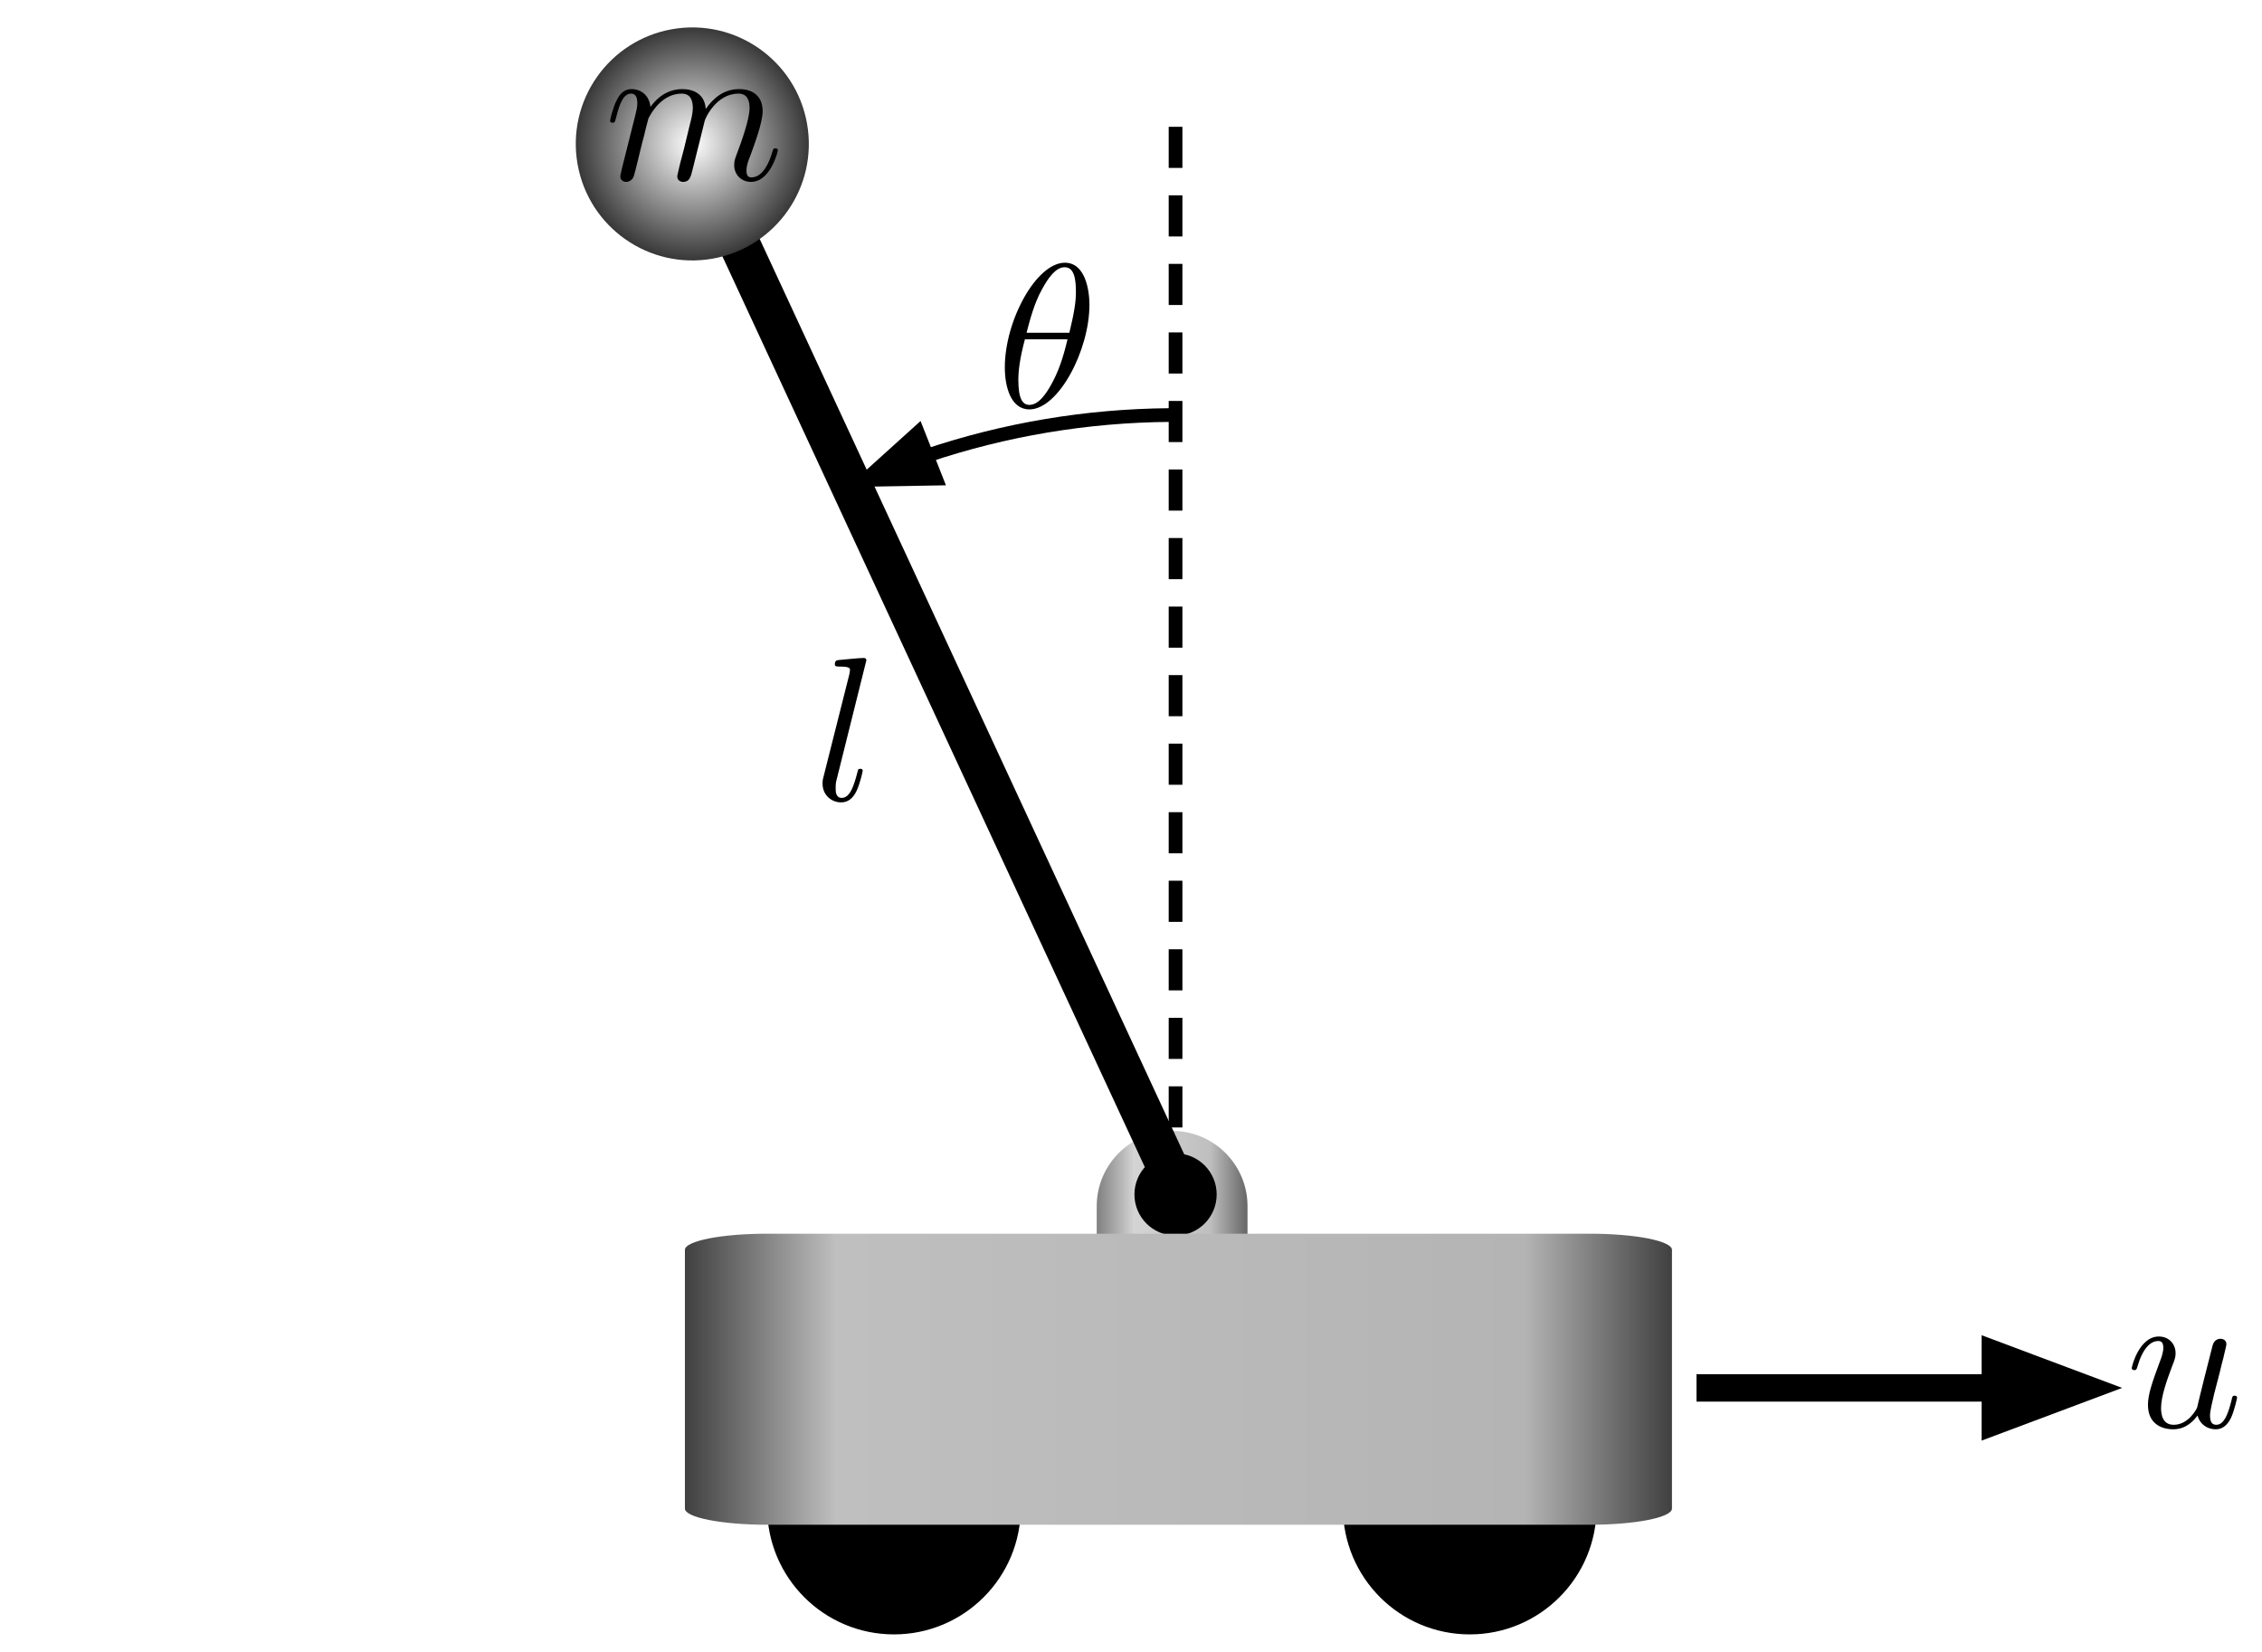 <?xml version="1.0" encoding="UTF-8"?>
<!DOCTYPE svg PUBLIC "-//W3C//DTD SVG 1.1//EN" "http://www.w3.org/Graphics/SVG/1.1/DTD/svg11.dtd">
<svg version="1.1" xmlns="http://www.w3.org/2000/svg" xmlns:xlink="http://www.w3.org/1999/xlink" x="0" y="0" width="330" height="241" viewBox="0, 0, 330, 241">
  <defs>
    <clipPath id="Clip_1">
      <path d="M154,157 L188,157 L188,206 L154,206 z M171,165 C164.925,165 160,169.925 160,176 L160,198 L182,198 L182,176 C182,169.925 177.075,165 171,165 z"/>
    </clipPath>
    <filter id="Shadow_2">
      <feGaussianBlur in="SourceAlpha" stdDeviation="2.5"/>
      <feOffset dx="0" dy="2" result="offsetblur"/>
      <feFlood flood-color="#000000"/>
      <feComposite in2="offsetblur" operator="in"/>
    </filter>
    <linearGradient id="Gradient_1" gradientUnits="userSpaceOnUse" x1="-182" y1="-181.5" x2="-160" y2="-181.5" gradientTransform="matrix(-1, 0, -0, -1, 0, 0)">
      <stop offset="0.012" stop-color="#6A6A6A"/>
      <stop offset="0.248" stop-color="#BFBFBF"/>
      <stop offset="0.751" stop-color="#D4D4D4"/>
      <stop offset="1" stop-color="#808080"/>
    </linearGradient>
    <clipPath id="Clip_3">
      <path d="M105.921,193.464 L154.921,193.464 L154.921,246.464 L105.921,246.464 z M130.421,201.464 C120.204,201.464 111.921,209.746 111.921,219.964 C111.921,230.181 120.204,238.464 130.421,238.464 C140.639,238.464 148.921,230.181 148.921,219.964 C148.921,209.746 140.639,201.464 130.421,201.464 z"/>
    </clipPath>
    <filter id="Shadow_4">
      <feGaussianBlur in="SourceAlpha" stdDeviation="2.5"/>
      <feOffset dx="0" dy="2" result="offsetblur"/>
      <feFlood flood-color="#000000"/>
      <feComposite in2="offsetblur" operator="in"/>
    </filter>
    <clipPath id="Clip_5">
      <path d="M189.921,193.464 L238.921,193.464 L238.921,246.464 L189.921,246.464 z M214.421,201.464 C204.204,201.464 195.921,209.746 195.921,219.964 C195.921,230.181 204.204,238.464 214.421,238.464 C224.639,238.464 232.921,230.181 232.921,219.964 C232.921,209.746 224.639,201.464 214.421,201.464 z"/>
    </clipPath>
    <filter id="Shadow_6">
      <feGaussianBlur in="SourceAlpha" stdDeviation="2.5"/>
      <feOffset dx="0" dy="2" result="offsetblur"/>
      <feFlood flood-color="#000000"/>
      <feComposite in2="offsetblur" operator="in"/>
    </filter>
    <clipPath id="Clip_7">
      <path d="M93.921,172 L249.921,172 L249.921,230.464 L93.921,230.464 z M231.921,180 L111.921,180 C105.294,180 99.921,181.056 99.921,182.359 L99.921,220.104 C99.921,221.407 105.294,222.464 111.921,222.464 L231.921,222.464 C238.549,222.464 243.921,221.407 243.921,220.104 L243.921,182.359 C243.921,181.056 238.549,180 231.921,180 z"/>
    </clipPath>
    <filter id="Shadow_8">
      <feGaussianBlur in="SourceAlpha" stdDeviation="2.5"/>
      <feOffset dx="0" dy="2" result="offsetblur"/>
      <feFlood flood-color="#000000"/>
      <feComposite in2="offsetblur" operator="in"/>
    </filter>
    <linearGradient id="Gradient_2" gradientUnits="userSpaceOnUse" x1="99.921" y1="201.232" x2="243.921" y2="201.232">
      <stop offset="0" stop-color="#404040"/>
      <stop offset="0.153" stop-color="#BFBFBF"/>
      <stop offset="0.851" stop-color="#B4B4B4"/>
      <stop offset="1" stop-color="#404040"/>
    </linearGradient>
    <clipPath id="Clip_9">
      <path d="M92.852,12.773 L180.746,12.773 L180.746,183.214 L92.852,183.214 z M104.296,20.773 L98.852,23.298 L169.303,175.214 L174.746,172.689 L104.296,20.773 z"/>
    </clipPath>
    <filter id="Shadow_10">
      <feGaussianBlur in="SourceAlpha" stdDeviation="2.5"/>
      <feOffset dx="0" dy="2" result="offsetblur"/>
      <feFlood flood-color="#000000"/>
      <feComposite in2="offsetblur" operator="in"/>
    </filter>
    <clipPath id="Clip_11">
      <path d="M78,-3.964 L124,-3.964 L124,46 L78,46 z M99.775,4.046 L98.048,4.261 C88.804,5.891 82.631,14.707 84.261,23.951 C85.891,33.196 94.707,39.369 103.951,37.739 C113.196,36.109 119.369,27.293 117.739,18.048 C115.752,9.367 108.733,3.775 99.775,4.046 z"/>
    </clipPath>
    <filter id="Shadow_12">
      <feGaussianBlur in="SourceAlpha" stdDeviation="2.5"/>
      <feOffset dx="0" dy="2" result="offsetblur"/>
      <feFlood flood-color="#000000"/>
      <feComposite in2="offsetblur" operator="in"/>
    </filter>
    <radialGradient id="Gradient_3" gradientUnits="userSpaceOnUse" cx="95.819" cy="-38.219" r="16.997" gradientTransform="matrix(0.985, -0.174, -0.174, -0.985, 0, 0)">
      <stop offset="0" stop-color="#FFFFFF"/>
      <stop offset="1" stop-color="#383838"/>
    </radialGradient>
  </defs>
  <g id="Layer_1">
    <g>
      <g>
        <path d="M171,165 C177.075,165 182,169.925 182,176 L182,198 L160,198 L160,176 C160,169.925 164.925,165 171,165 z" clip-path="url(#Clip_1)" filter="url(#Shadow_2)" fill="rgba(0,0,0,0.75)"/>
        <path d="M171,165 C177.075,165 182,169.925 182,176 L182,198 L160,198 L160,176 C160,169.925 164.925,165 171,165 z" fill="url(#Gradient_1)"/>
      </g>
      <g>
        <path d="M171.5,168.777 C174.538,168.777 177,171.239 177,174.277 C177,177.314 174.538,179.777 171.5,179.777 C168.462,179.777 166,177.314 166,174.277 C166,171.239 168.462,168.777 171.5,168.777 z" fill="#000000"/>
        <path d="M171.5,168.777 C174.538,168.777 177,171.239 177,174.277 C177,177.314 174.538,179.777 171.5,179.777 C168.462,179.777 166,177.314 166,174.277 C166,171.239 168.462,168.777 171.5,168.777 z" fill-opacity="0" stroke="#000000" stroke-width="1"/>
      </g>
    </g>
    <g>
      <path d="M130.421,201.464 C140.639,201.464 148.921,209.746 148.921,219.964 C148.921,230.181 140.639,238.464 130.421,238.464 C120.204,238.464 111.921,230.181 111.921,219.964 C111.921,209.746 120.204,201.464 130.421,201.464 z" clip-path="url(#Clip_3)" filter="url(#Shadow_4)" fill="rgba(0,0,0,0.75)"/>
      <path d="M130.421,237.964 C120.48,237.964 112.421,229.905 112.421,219.964 C112.421,210.022 120.48,201.964 130.421,201.964 C140.362,201.964 148.421,210.022 148.421,219.964 C148.421,229.905 140.362,237.964 130.421,237.964 z" fill="#000000"/>
      <path d="M130.421,237.964 C120.48,237.964 112.421,229.905 112.421,219.964 C112.421,210.022 120.48,201.964 130.421,201.964 C140.362,201.964 148.421,210.022 148.421,219.964 C148.421,229.905 140.362,237.964 130.421,237.964 z" fill-opacity="0" stroke="#000000" stroke-width="1"/>
    </g>
    <g>
      <path d="M214.421,201.464 C224.639,201.464 232.921,209.746 232.921,219.964 C232.921,230.181 224.639,238.464 214.421,238.464 C204.204,238.464 195.921,230.181 195.921,219.964 C195.921,209.746 204.204,201.464 214.421,201.464 z" clip-path="url(#Clip_5)" filter="url(#Shadow_6)" fill="rgba(0,0,0,0.75)"/>
      <path d="M214.421,237.964 C204.48,237.964 196.421,229.905 196.421,219.964 C196.421,210.022 204.48,201.964 214.421,201.964 C224.362,201.964 232.421,210.022 232.421,219.964 C232.421,229.905 224.362,237.964 214.421,237.964 z" fill="#000000"/>
      <path d="M214.421,237.964 C204.48,237.964 196.421,229.905 196.421,219.964 C196.421,210.022 204.48,201.964 214.421,201.964 C224.362,201.964 232.421,210.022 232.421,219.964 C232.421,229.905 224.362,237.964 214.421,237.964 z" fill-opacity="0" stroke="#000000" stroke-width="1"/>
    </g>
    <g>
      <path d="M231.921,180 C238.549,180 243.921,181.056 243.921,182.359 L243.921,220.104 C243.921,221.407 238.549,222.464 231.921,222.464 L111.921,222.464 C105.294,222.464 99.921,221.407 99.921,220.104 L99.921,182.359 C99.921,181.056 105.294,180 111.921,180 L231.921,180 z" clip-path="url(#Clip_7)" filter="url(#Shadow_8)" fill="rgba(0,0,0,0.75)"/>
      <path d="M111.921,180 L231.921,180 C238.549,180 243.921,181.056 243.921,182.359 L243.921,220.104 C243.921,221.407 238.549,222.464 231.921,222.464 L111.921,222.464 C105.294,222.464 99.921,221.407 99.921,220.104 L99.921,182.359 C99.921,181.056 105.294,180 111.921,180 z" fill="url(#Gradient_2)"/>
    </g>
    <path d="M171.5,174.5 L171.5,16.5" fill-opacity="0" stroke="#000000" stroke-width="2" stroke-dasharray="6,4"/>
    <g>
      <path d="M135.221,66.485 C146.599,62.663 158.533,60.655 170.585,60.558" fill-opacity="0" stroke="#000000" stroke-width="2"/>
      <path d="M133.899,63.136 L126.291,70.008 L136.542,69.833 z" fill="#000000" fill-opacity="1" stroke="#000000" stroke-width="2" stroke-opacity="1"/>
    </g>
    <path d="M158.936,44.459 C158.936,42.486 158.398,38.332 155.349,38.332 C151.195,38.332 146.592,46.76 146.592,53.605 C146.592,56.414 147.459,59.732 150.179,59.732 C154.393,59.732 158.936,51.154 158.936,44.459 z M149.76,48.554 C150.269,46.641 150.866,44.25 152.062,42.128 C152.869,40.663 153.975,38.989 155.32,38.989 C156.784,38.989 156.963,40.902 156.963,42.606 C156.963,44.07 156.724,45.595 156.007,48.554 z M155.738,49.51 C155.409,50.885 154.782,53.425 153.646,55.577 C152.6,57.61 151.464,59.074 150.179,59.074 C149.193,59.074 148.565,58.207 148.565,55.428 C148.565,54.172 148.744,52.439 149.521,49.51 z" fill="#000000" id="Layer_1"/>
    <g>
      <path d="M247.5,202.5 L291.1,202.5" fill-opacity="0" stroke="#000000" stroke-width="4"/>
      <path d="M291.1,207.3 L303.9,202.5 L291.1,197.7 z" fill="#000000" fill-opacity="1" stroke="#000000" stroke-width="4" stroke-opacity="1"/>
    </g>
    <path d="M320.594,206.537 C320.923,207.762 321.969,208.539 323.254,208.539 C324.3,208.539 324.987,207.852 325.466,206.895 C325.974,205.819 326.362,203.996 326.362,203.936 C326.362,203.638 326.093,203.638 326.004,203.638 C325.705,203.638 325.675,203.757 325.585,204.176 C325.167,205.849 324.599,207.882 323.344,207.882 C322.716,207.882 322.417,207.493 322.417,206.507 C322.417,205.849 322.776,204.445 323.015,203.398 L323.852,200.171 C323.941,199.722 324.24,198.587 324.36,198.138 C324.509,197.451 324.808,196.315 324.808,196.136 C324.808,195.598 324.39,195.329 323.941,195.329 C323.792,195.329 323.015,195.359 322.776,196.375 C322.208,198.557 320.893,203.787 320.534,205.371 C320.504,205.491 319.309,207.882 317.127,207.882 C315.573,207.882 315.274,206.537 315.274,205.431 C315.274,203.757 316.111,201.396 316.888,199.334 C317.247,198.437 317.396,198.019 317.396,197.451 C317.396,196.106 316.44,195 314.945,195 C312.106,195 311,199.334 311,199.603 C311,199.902 311.299,199.902 311.359,199.902 C311.658,199.902 311.687,199.842 311.837,199.364 C312.584,196.763 313.72,195.658 314.855,195.658 C315.125,195.658 315.603,195.687 315.603,196.644 C315.603,197.361 315.274,198.228 315.095,198.676 C313.989,201.635 313.361,203.488 313.361,204.953 C313.361,207.792 315.423,208.539 317.037,208.539 C319.01,208.539 320.086,207.194 320.594,206.537 z" fill="#000000" id="Layer_1"/>
    <g>
      <path d="M104.296,20.773 L174.746,172.689 L169.303,175.214 L98.852,23.298 L104.296,20.773 z" clip-path="url(#Clip_9)" filter="url(#Shadow_10)" fill="rgba(0,0,0,0.75)"/>
      <path d="M172.024,173.952 L101.574,22.035" fill-opacity="0" stroke="#000000" stroke-width="6"/>
    </g>
    <g>
      <path d="M99.775,4.046 C108.733,3.775 115.752,9.367 117.739,18.048 C119.369,27.293 113.196,36.109 103.951,37.739 C94.707,39.369 85.891,33.196 84.261,23.951 C82.631,14.707 88.804,5.891 98.048,4.261 L99.775,4.046 z" clip-path="url(#Clip_11)" filter="url(#Shadow_12)" fill="rgba(0,0,0,0.75)"/>
      <path d="M98.048,4.261 C88.804,5.891 82.631,14.707 84.261,23.952 C85.891,33.196 94.707,39.369 103.952,37.739 C113.196,36.109 119.369,27.293 117.739,18.048 C116.109,8.804 107.293,2.631 98.048,4.261 z" fill="url(#Gradient_3)"/>
    </g>
    <path d="M90.763,24.447 C90.674,24.895 90.494,25.583 90.494,25.732 C90.494,26.27 90.913,26.539 91.361,26.539 C91.72,26.539 92.258,26.3 92.467,25.702 C92.497,25.643 92.856,24.238 93.035,23.491 L93.692,20.801 C93.872,20.143 94.051,19.486 94.2,18.798 C94.32,18.29 94.559,17.423 94.589,17.304 C95.037,16.377 96.621,13.658 99.461,13.658 C100.806,13.658 101.075,14.763 101.075,15.75 C101.075,16.497 100.865,17.334 100.626,18.23 L99.789,21.697 L99.192,23.969 C99.072,24.567 98.803,25.583 98.803,25.732 C98.803,26.27 99.222,26.539 99.67,26.539 C100.596,26.539 100.776,25.792 101.015,24.836 C101.433,23.162 102.539,18.798 102.808,17.633 C102.898,17.244 104.482,13.658 107.74,13.658 C109.025,13.658 109.354,14.674 109.354,15.75 C109.354,17.453 108.098,20.86 107.501,22.445 C107.232,23.162 107.112,23.491 107.112,24.088 C107.112,25.493 108.158,26.539 109.563,26.539 C112.372,26.539 113.478,22.176 113.478,21.936 C113.478,21.638 113.209,21.638 113.119,21.638 C112.821,21.638 112.821,21.727 112.671,22.176 C112.223,23.76 111.266,25.882 109.623,25.882 C109.114,25.882 108.905,25.583 108.905,24.895 C108.905,24.148 109.174,23.431 109.443,22.773 C110.011,21.219 111.266,17.902 111.266,16.198 C111.266,14.255 110.071,13 107.829,13 C105.588,13 104.063,14.315 102.958,15.899 C102.928,15.511 102.838,14.494 102.001,13.777 C101.254,13.149 100.298,13 99.55,13 C96.86,13 95.396,14.913 94.888,15.6 C94.738,13.897 93.483,13 92.138,13 C90.763,13 90.196,14.166 89.927,14.704 C89.389,15.75 89,17.513 89,17.603 C89,17.902 89.299,17.902 89.359,17.902 C89.658,17.902 89.687,17.872 89.867,17.214 C90.375,15.092 90.973,13.658 92.049,13.658 C92.527,13.658 92.975,13.897 92.975,15.032 C92.975,15.66 92.885,15.989 92.497,17.543 z" fill="#000000" id="Layer_1"/>
    <path d="M126.396,96.329 C126.396,96.299 126.396,96 126.007,96 C125.32,96 123.138,96.239 122.361,96.299 C122.122,96.329 121.793,96.359 121.793,96.927 C121.793,97.255 122.092,97.255 122.54,97.255 C123.975,97.255 124.005,97.524 124.005,97.763 L123.915,98.361 L120.149,113.305 C120.06,113.634 120,113.843 120,114.321 C120,116.025 121.315,117.071 122.72,117.071 C123.706,117.071 124.453,116.473 124.961,115.397 C125.499,114.261 125.858,112.528 125.858,112.468 C125.858,112.169 125.589,112.169 125.499,112.169 C125.2,112.169 125.171,112.289 125.081,112.707 C124.573,114.65 124.005,116.413 122.809,116.413 C121.913,116.413 121.913,115.457 121.913,115.039 C121.913,114.321 121.943,114.172 122.092,113.604 z" fill="#000000" id="Layer_1"/>
  </g>
</svg>
